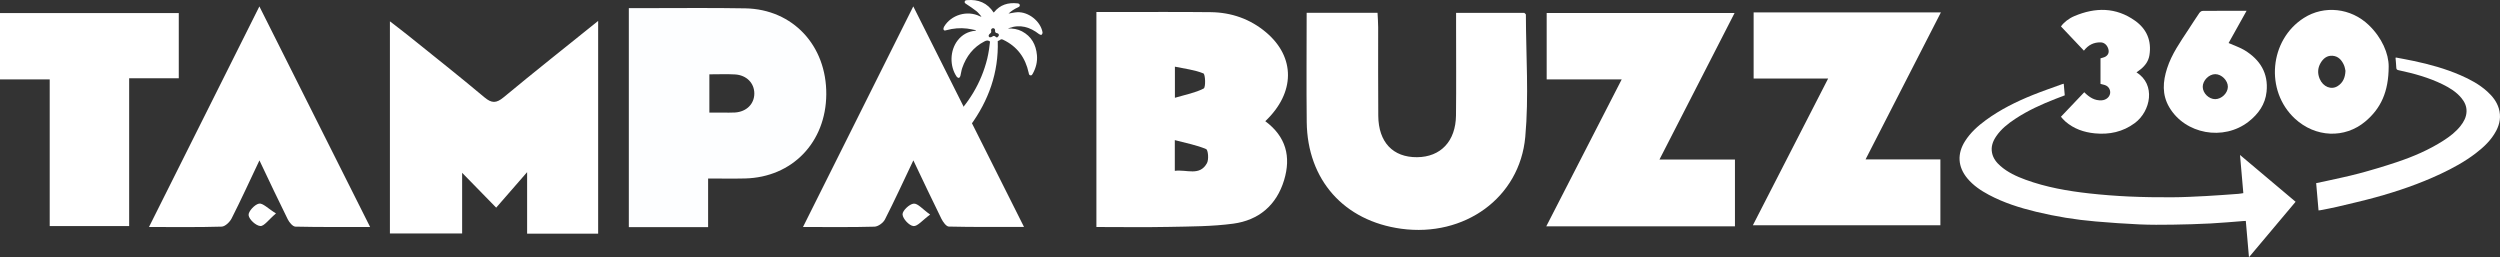 <?xml version="1.0" encoding="UTF-8"?>
<svg id="Layer_1" data-name="Layer 1" xmlns="http://www.w3.org/2000/svg" viewBox="0 0 2079.7 213.98">
  <rect x="0" y="0" width="2079.7" height="213.98" fill="#333333" stroke="none"/>
  <defs>
    <style>
      .cls-1 {
        fill: #fff;
      }

      .cls-1, .cls-2 {
        stroke-width: 0px;
      }

      .cls-2 {
        fill: #fdfeff;
      }
    </style>
  </defs>
  <g id="_360" data-name=" 360">
    <g>
      <path class="cls-1" d="M1716.79,69.65c.28,3.27.55,6.36.84,9.66-2.5.96-5.07,1.93-7.63,2.92-11.65,4.53-23.01,9.68-33.47,16.58-6.07,4-11.78,8.46-15.93,14.57-2.83,4.17-4.49,8.66-3.45,13.8.92,4.53,3.61,7.97,6.99,10.92,6.11,5.33,13.35,8.65,20.87,11.4,17.15,6.27,35,9.4,53.06,11.4,10.93,1.21,21.92,2.06,32.9,2.57,11.9.54,23.82.7,35.73.64,9.56-.04,19.12-.54,28.67-1.04,8.87-.46,17.73-1.18,26.59-1.81,1.36-.1,2.7-.37,4.22-.59-.93-10.65-1.85-21.25-2.76-31.77,15.43,12.99,30.81,25.94,46.24,38.95-12.65,15.04-25.62,30.47-38.79,46.13-.89-10.17-1.75-20.14-2.63-30.19-.71.03-1.22.03-1.73.07-9.23.69-18.45,1.57-27.69,2.04-10.43.53-20.89.84-31.33.99-9.29.13-18.59.2-27.87-.22-12.09-.54-24.18-1.42-36.24-2.44-16.73-1.41-33.27-4.11-49.6-8.06-13.58-3.29-26.87-7.48-39.27-14.08-6.71-3.58-12.99-7.78-17.91-13.7-7.98-9.63-8.61-20.45-1.91-31,4.5-7.08,10.6-12.57,17.3-17.47,12.06-8.81,25.34-15.39,39.13-20.94,8.06-3.24,16.3-6.03,24.47-9.02.34-.12.7-.18,1.2-.3h0Z"/>
      <path class="cls-1" d="M1928.74,175.03c-.66-7.56-1.31-15.04-1.97-22.69,2.16-.44,4.36-.86,6.54-1.35,9.67-2.18,19.41-4.11,28.98-6.66,10.62-2.83,21.17-5.98,31.59-9.47,13.54-4.53,26.65-10.13,38.73-17.88,5.32-3.41,10.33-7.23,14.28-12.25,2.74-3.48,4.78-7.24,4.97-11.82.18-4.41-1.55-8.08-4.25-11.35-4.2-5.09-9.7-8.47-15.53-11.34-11.67-5.74-24.11-9.13-36.76-11.82-1.28-.27-1.84-.7-1.89-2.08-.1-2.68-.41-5.35-.62-8.02,0-.09.08-.18.22-.48,4.92.95,9.9,1.84,14.86,2.89,13.31,2.8,26.37,6.43,38.88,11.84,8.03,3.47,15.7,7.58,22.25,13.49,4.39,3.95,8,8.47,9.71,14.24,1.91,6.48.89,12.66-2.21,18.55-4.04,7.65-10.16,13.44-16.92,18.62-9.07,6.95-19.03,12.4-29.35,17.24-17.46,8.19-35.64,14.42-54.21,19.51-10.57,2.9-21.26,5.33-31.92,7.86-4.64,1.1-9.36,1.92-14.04,2.85-.4.08-.82.08-1.32.12h-.02Z"/>
    </g>
    <g>
      <path class="cls-1" d="M1987.09,55.31c-.04,21.31-6.68,34.99-19.35,45.68-17.2,14.51-41.63,13.45-58.67-2.32-25.02-23.17-21.24-65.47,7.5-83.76,16.9-10.76,39.13-8.31,53.97,5.95,10.99,10.56,16.6,23.82,16.55,34.44h0ZM1951.14,58.87c-.27-1.06-.49-3.03-1.26-4.75-1.85-4.14-4.73-7.42-9.56-7.73-4.6-.3-7.77,2.34-9.96,6.19-2.4,4.21-2.5,8.65-.66,13,2.83,6.69,9.66,9.43,14.99,6.02,4.24-2.71,6.23-6.85,6.46-12.72h0Z"/>
      <path class="cls-1" d="M1868.89,8.98c-5.13,9.19-10.09,18.09-14.97,26.82,4.82,2.15,9.49,3.64,13.53,6.13,12.68,7.83,19.66,18.98,18.06,34.36-1.09,10.54-6.79,18.51-14.93,24.89-20.84,16.32-52.89,10.48-66.07-12.07-6.1-10.43-5.3-21.29-1.74-32.3,3.82-11.84,10.94-21.85,17.65-32.09,3.03-4.62,5.99-9.29,9.11-13.85.58-.84,1.77-1.79,2.68-1.8,12.17-.12,24.34-.08,36.67-.08h0ZM1842.84,82.47c5.29-.04,10.4-5.02,10.48-10.21.08-5.23-5.21-10.57-10.47-10.57s-10.5,5.3-10.44,10.59c.06,5.27,5.13,10.23,10.43,10.2h0Z"/>
      <path class="cls-1" d="M1777.3,60.22c16.23,10,11.89,32.35-1.46,42.2-9.93,7.33-21.13,9.7-33.2,8.52-9.08-.89-17.44-3.76-24.45-9.84-1.51-1.31-2.78-2.9-3.76-3.95,6.61-6.95,13.01-13.68,19.42-20.42,4.23,4.24,8.71,7.15,14.63,6.71,3.49-.26,6.25-2.55,6.84-5.5.52-2.57-.76-5.48-3.27-6.74-1.36-.68-2.95-.91-4.68-1.41v-21.26c1.54-.52,3.06-.74,4.25-1.49,2.39-1.5,3.05-3.76,2.19-6.5-.97-3.11-3.33-5.23-6.32-5.29-5.74-.12-10.36,2.18-13.92,6.9-6.33-6.68-12.57-13.27-19.09-20.16,2.41-3.41,6.43-6.6,11.2-8.62,17.42-7.35,34.5-7.44,50.4,3.85,9.75,6.92,13.9,16.68,11.99,28.68-.78,4.88-3.48,8.65-7.26,11.7-1.06.86-2.18,1.63-3.51,2.62Z"/>
    </g>
  </g>
  <g>
    <path class="cls-1" d="M1551.94,132.59h62.23v54.83h-156.01c20.75-40.45,41.33-80.55,62.64-122.1h-61.99V10.34h155.77c-20.72,40.43-41.13,80.26-62.65,122.25h.01Z"/>
    <path class="cls-1" d="M1052.57,100.82c24.99-23.69,25.07-53.22.75-73.82-13.24-11.21-28.93-16.69-46.2-16.88-26.43-.29-52.87-.11-79.3-.12-5.08-.01-10.16,0-15.74,0v178.84c20.5,0,40.51.32,60.49-.09,17.81-.37,35.76-.32,53.35-2.69,21.19-2.86,36-15.3,42.32-36.28,5.84-19.41,1.65-36.07-15.67-48.96h0ZM977.38,55.46c8.28,1.75,16.42,2.63,23.69,5.61,1.68.68,2.03,11.62.25,12.55-6.92,3.6-14.94,5.06-23.94,7.73v-25.89ZM1004.04,135.73c-6.09,11.06-16.83,5.08-26.74,6.39v-25.56c9.59,2.55,18.18,4.12,26.02,7.46,1.71.73,2.4,8.66.72,11.71Z"/>
    <path class="cls-1" d="M412.76,172.74c-11.31-11.58-19.27-19.73-28.32-28.99v50.49h-60.08V17.73c5.99,4.65,11.15,8.53,16.17,12.57,20.87,16.8,41.9,33.4,62.41,50.62,6.07,5.1,9.88,5.11,16.02.02,25.43-21.1,51.36-41.59,78.63-63.54v176.98h-59.09v-51.17c-9.18,10.54-16.76,19.23-25.73,29.53h0Z"/>
    <path class="cls-1" d="M1086.97,10.64h58.97c.19,4.05.53,8.02.53,11.99.05,24.59-.14,49.19.09,73.78.2,21.92,12.2,34.49,32.21,34.36,19.67-.13,32.19-13.24,32.44-34.72.28-24.22.07-48.44.08-72.67v-12.7h56.71c.4.43,1.35.97,1.35,1.51.07,33.89,2.54,68-.5,101.62-4.6,50.9-50.78,83.59-103.11,76.49-47.7-6.48-78.16-40.63-78.7-88.8-.33-30.07-.06-60.15-.06-90.86h0Z"/>
    <path class="cls-1" d="M1443.28,188.3h-156.98c20.98-40.86,41.43-80.7,62.77-122.26h-62.42V10.82h156.31c-20.78,40.55-41.16,80.3-62.49,121.9h62.8v55.59h.01Z"/>
    <path class="cls-1" d="M148.72,10.89v54.21h-41.28v122.95H41.35v-122.01H0V10.89h148.72Z"/>
    <g>
      <path class="cls-1" d="M215.77,5.33c31.05,61.84,61.12,121.76,92.11,183.48-21.76,0-41.96.19-62.14-.28-2.21-.05-5.09-3.54-6.36-6.08-7.73-15.54-15.09-31.27-23.56-49.03-8.25,17.39-15.38,32.99-23.14,48.28-1.52,3-5.38,6.73-8.27,6.82-19.56.6-39.16.31-60.47.31,30.73-61.41,60.73-121.36,91.83-183.5Z"/>
      <path class="cls-1" d="M229.57,177.55c-6.17,5.24-9.86,10.74-13.06,10.47-3.69-.31-9.28-5.44-9.71-9-.37-3.03,5-8.89,8.61-9.62,3.2-.65,7.48,4.04,14.16,8.14h0Z"/>
    </g>
    <path class="cls-2" d="M589.06,148.5v40.46h-65.95V6.77h12.41c28.18.03,56.38-.35,84.55.18,39.47.75,67.58,30.95,67.3,71.51-.28,39.94-28.32,69.06-67.57,70-9.8.24-19.6.04-30.73.04h0ZM590.11,61.84v31.83h11.13c3.41,0,6.84.14,10.24-.08,9.52-.62,16.03-7.12,16.03-15.8s-6.48-15.31-16.08-15.87c-6.78-.39-13.6-.08-21.33-.08h.01Z"/>
    <g>
      <g>
        <path class="cls-1" d="M759.81,133.39c-8.25,17.35-15.62,33.45-23.66,49.19-1.44,2.82-5.66,5.89-8.68,5.98-18.95.54-37.93.27-59.47.27,30.72-61.46,60.77-121.56,91.74-183.52,30.87,61.49,61,121.5,92.1,183.46-22.06,0-42.31.2-62.53-.29-2.15-.05-4.87-3.85-6.17-6.48-7.73-15.61-15.12-31.39-23.34-48.61h.01Z"/>
        <path class="cls-1" d="M773.77,178.5c-6.45,4.71-10.49,9.93-13.93,9.56-3.56-.39-8.83-6.08-9.03-9.69-.17-3.03,5.69-8.64,9.26-8.97,3.46-.32,7.4,4.64,13.7,9.1Z"/>
      </g>
      <path class="cls-1" d="M867.26,26.84c-1.65-9.17-11.67-17.15-21.01-16.67-2.49.13-4.95.76-7.3,1.13,2.21-2.08,4.87-3.82,7.81-5.14.89-.4,1.75-.82,1.58-1.98-.16-1.1-1.1-1.29-1.99-1.39-7.7-.83-14.35,1.12-19.38,7.34-.11.13-.26.22-.36.29-5.27-8.06-12.8-11.1-22.13-10.3-.93.08-1.82.23-2,1.33-.19,1.1.68,1.45,1.43,1.96,2.84,1.91,5.73,3.76,8.4,5.89,1.58,1.26,2.79,2.99,4.16,4.51-.62.07-.98-.1-1.34-.28-10.42-5.21-23.94-1.26-29.83,8.76-.39.66-.61,1.73-.35,2.38.45,1.1,1.55.66,2.45.42,5.62-1.53,11.33-2.02,17.11-1.33,2.45.29,4.87.89,7.3,1.36-.02.13-.04.27-.06.4-.16.02-.32.04-.48.06-5.99.6-10.88,3.25-14.58,8-6.54,8.37-6.88,21.47-.77,30.3.35.5,1.26,1.01,1.77.89.51-.11,1.07-.94,1.23-1.56.58-2.19.79-4.5,1.53-6.63,3.36-9.72,9.23-17.38,18.54-22.16,1.56-.8,2.98-1.14,4.6.15-.27,2.14-.48,4.4-.85,6.64-.42,2.56-.86,5.13-1.48,7.65-4.99,20.18-15.45,37.13-30.19,51.57,1.26.38,2.47.81,3.48,1.4,3.23,1.73,7.05.51,10.31,1.87.74.33,1.5.62,2.26.9,15.28-20.93,23.69-44.19,22.89-70.45.62-.28,1.33-.4,1.76-.82.95-.93,1.8-.72,2.84-.21,11.64,5.58,18.4,14.92,21.11,27.37.21.97.28,2.03,1.5,2.22,1.18.18,1.56-.8,2.01-1.61,2.6-4.76,3.88-9.85,3.38-15.27-.8-8.69-4.56-15.61-12.5-19.79-3.58-1.88-7.47-2.43-11.51-2.33.2-.1.39-.22.6-.29,9.42-3.47,17.64-.93,25.22,4.98.53.41,1.65.79,2.02.52.52-.38.93-1.43.81-2.09h.01ZM830.86,29.63c-.21.64-.97,1.1-1.5,1.64-.71-.44-1.14-.64-1.48-.92-.88-.74-1.59-.55-2.46.12-.54.42-1.39.64-2.07.57-.38-.04-1.02-.92-.95-1.3.13-.66.6-1.42,1.16-1.8.91-.61,1.21-1.23.95-2.31-.28-1.15.47-2.1,1.53-2.18,1.04-.08,1.87.76,1.75,1.99-.13,1.34.39,1.96,1.69,2.18,1.06.18,1.7.98,1.37,2.01h.01Z"/>
    </g>
  </g>
</svg>
